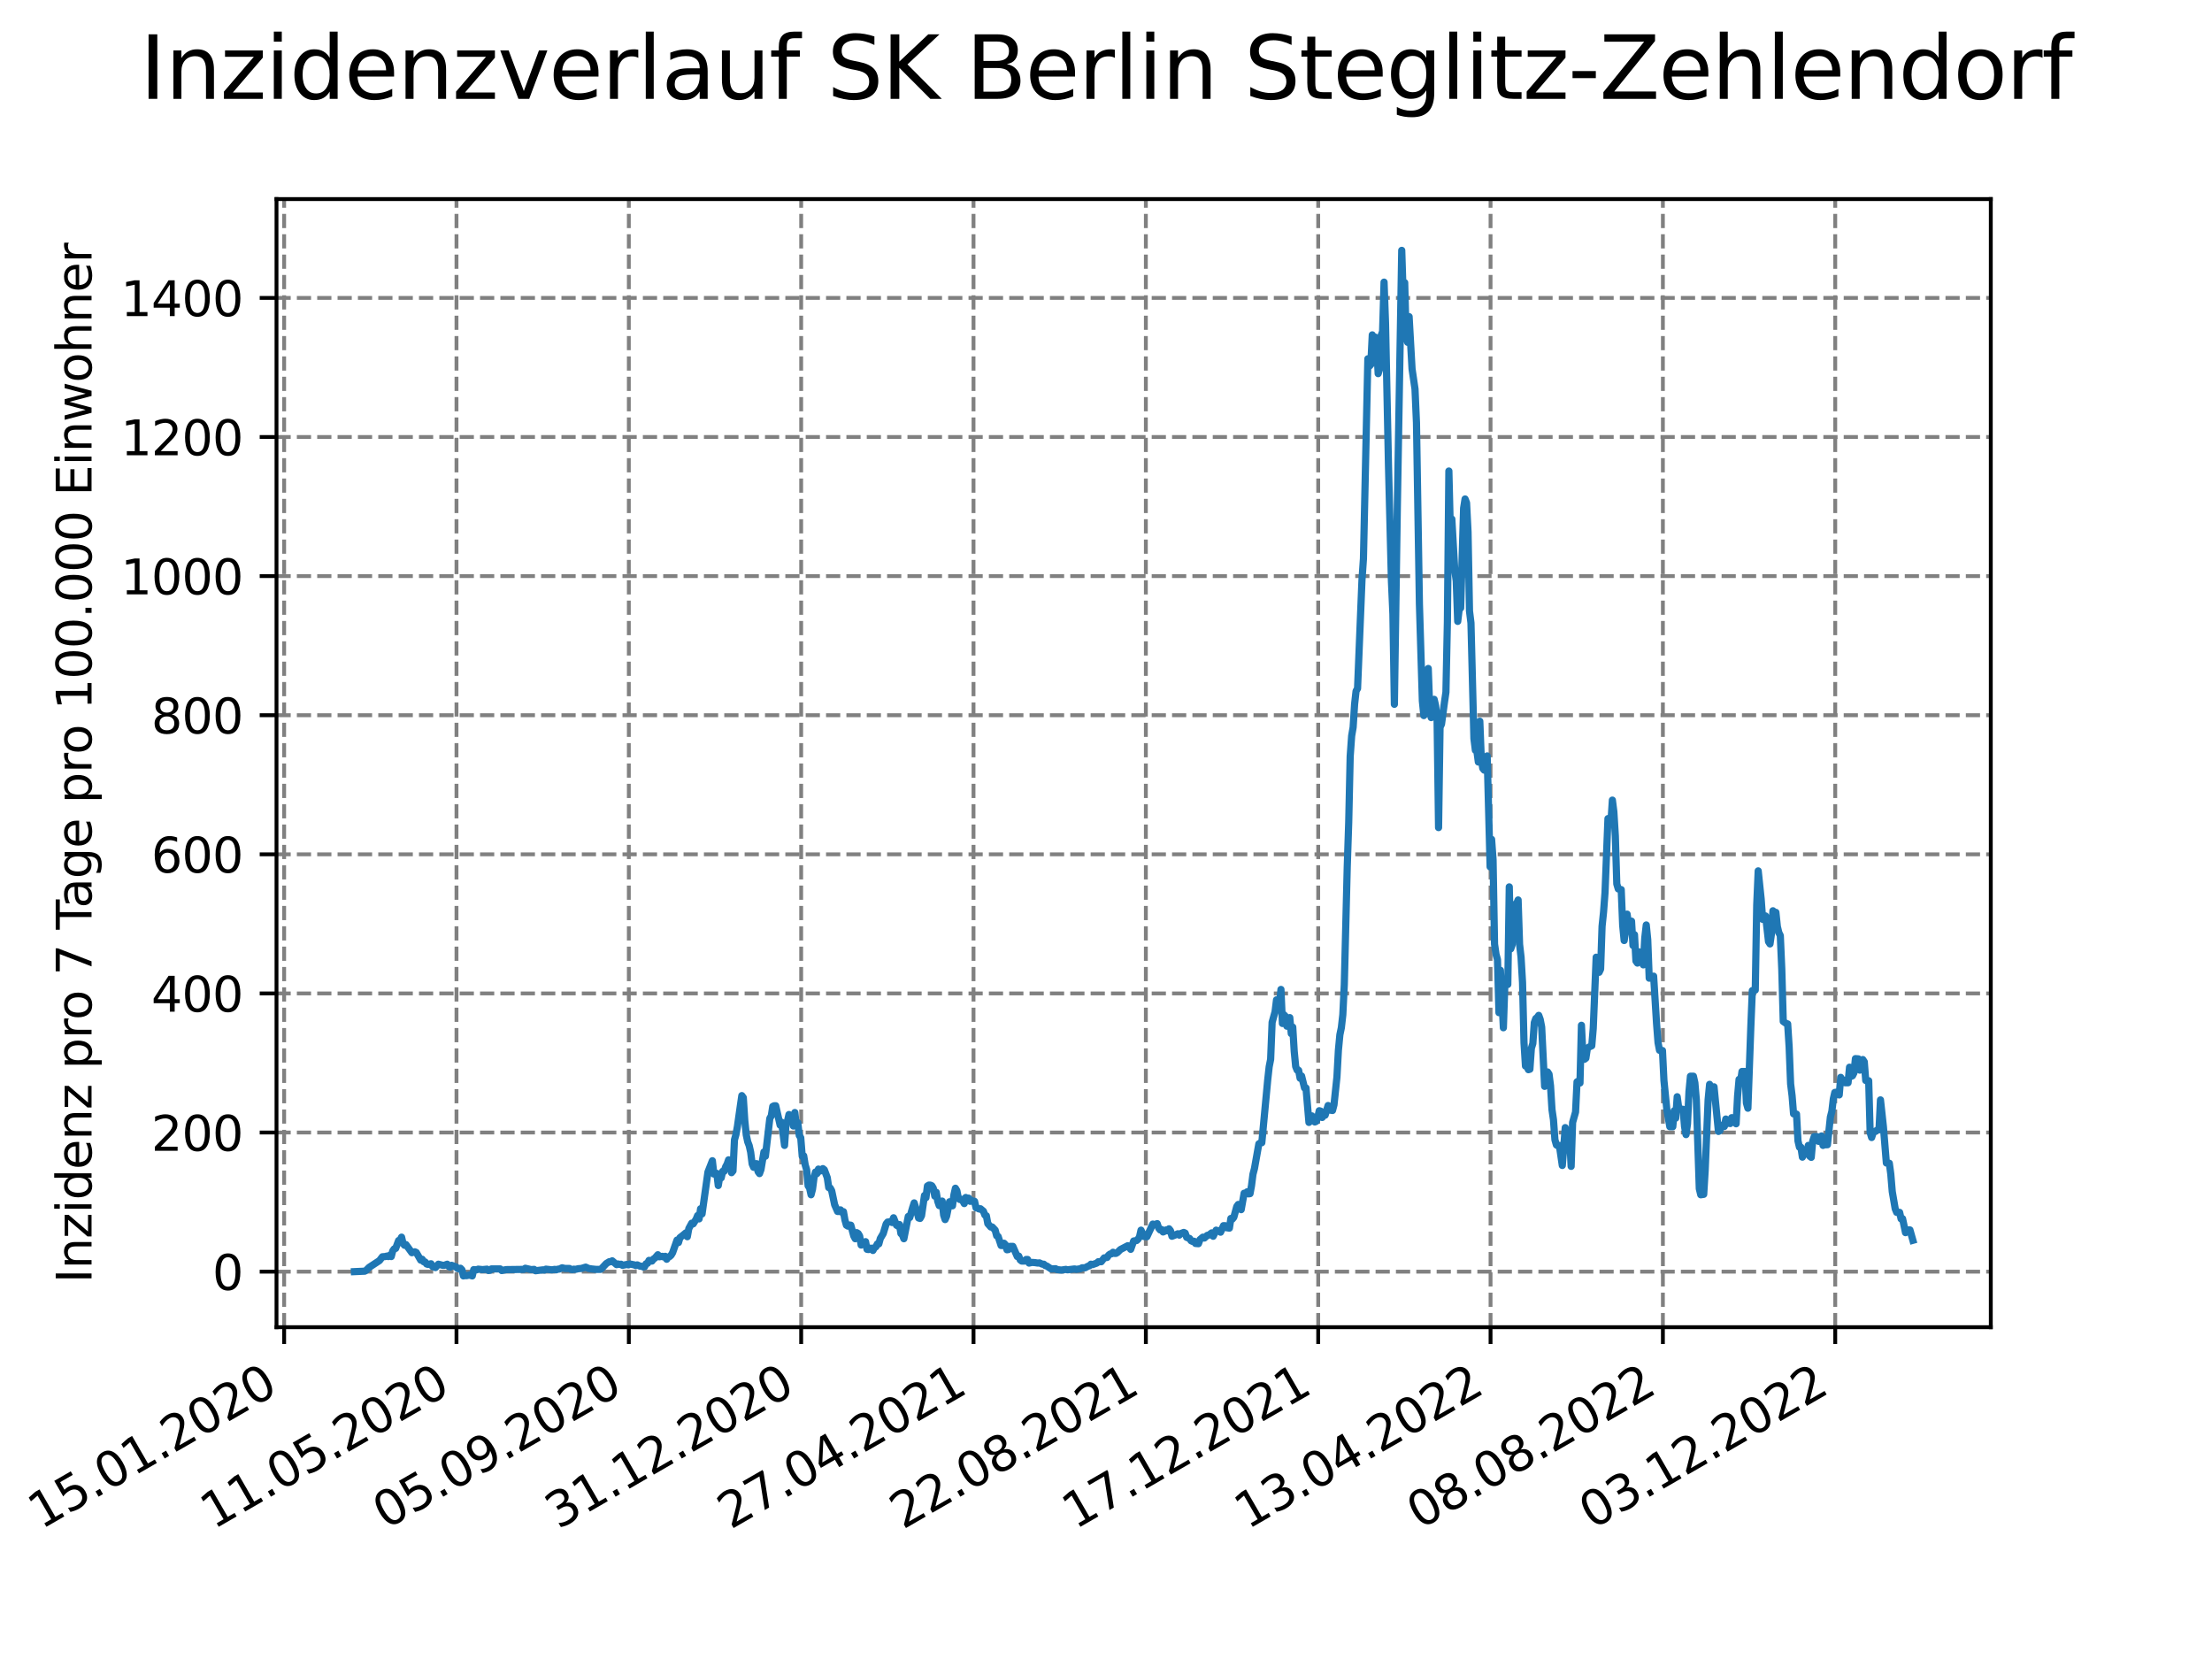 <?xml version="1.0" encoding="utf-8" standalone="no"?>
<!DOCTYPE svg PUBLIC "-//W3C//DTD SVG 1.1//EN"
  "http://www.w3.org/Graphics/SVG/1.1/DTD/svg11.dtd">
<svg xmlns:xlink="http://www.w3.org/1999/xlink" width="460.8pt" height="345.6pt" viewBox="0 0 460.8 345.6" xmlns="http://www.w3.org/2000/svg" version="1.1">
 <defs>
  <style type="text/css">*{stroke-linejoin: round; stroke-linecap: butt}</style>
 </defs>
 <g id="figure_1">
  <g id="patch_1">
   <path d="M 0 345.6 
L 460.8 345.6 
L 460.8 0 
L 0 0 
z
" style="fill: #ffffff"/>
  </g>
  <g id="axes_1">
   <g id="patch_2">
    <path d="M 57.6 276.48 
L 414.72 276.48 
L 414.72 41.472 
L 57.6 41.472 
z
" style="fill: #ffffff"/>
   </g>
   <g id="matplotlib.axis_1">
    <g id="xtick_1">
     <g id="line2d_1">
      <path d="M 59.193 276.48 
L 59.193 41.472 
" clip-path="url(#p2e89388c07)" style="fill: none; stroke-dasharray: 2.96,1.28; stroke-dashoffset: 0; stroke: #808080; stroke-width: 0.8"/>
     </g>
     <g id="line2d_2">
      <defs>
       <path id="mf2debef9f9" d="M 0 0 
L 0 3.5 
" style="stroke: #000000; stroke-width: 0.8"/>
      </defs>
      <g>
       <use xlink:href="#mf2debef9f9" x="59.193" y="276.48" style="stroke: #000000; stroke-width: 0.8"/>
      </g>
     </g>
     <g id="text_1">
      <!-- 15.01.2020 -->
      <g transform="translate(8.568 318.689) rotate(-30) scale(0.1 -0.1)">
       <defs>
        <path id="DejaVuSans-31" d="M 794 531 
L 1825 531 
L 1825 4091 
L 703 3866 
L 703 4441 
L 1819 4666 
L 2450 4666 
L 2450 531 
L 3481 531 
L 3481 0 
L 794 0 
L 794 531 
z
" transform="scale(0.016)"/>
        <path id="DejaVuSans-35" d="M 691 4666 
L 3169 4666 
L 3169 4134 
L 1269 4134 
L 1269 2991 
Q 1406 3038 1543 3061 
Q 1681 3084 1819 3084 
Q 2600 3084 3056 2656 
Q 3513 2228 3513 1497 
Q 3513 744 3044 326 
Q 2575 -91 1722 -91 
Q 1428 -91 1123 -41 
Q 819 9 494 109 
L 494 744 
Q 775 591 1075 516 
Q 1375 441 1709 441 
Q 2250 441 2565 725 
Q 2881 1009 2881 1497 
Q 2881 1984 2565 2268 
Q 2250 2553 1709 2553 
Q 1456 2553 1204 2497 
Q 953 2441 691 2322 
L 691 4666 
z
" transform="scale(0.016)"/>
        <path id="DejaVuSans-2e" d="M 684 794 
L 1344 794 
L 1344 0 
L 684 0 
L 684 794 
z
" transform="scale(0.016)"/>
        <path id="DejaVuSans-30" d="M 2034 4250 
Q 1547 4250 1301 3770 
Q 1056 3291 1056 2328 
Q 1056 1369 1301 889 
Q 1547 409 2034 409 
Q 2525 409 2770 889 
Q 3016 1369 3016 2328 
Q 3016 3291 2770 3770 
Q 2525 4250 2034 4250 
z
M 2034 4750 
Q 2819 4750 3233 4129 
Q 3647 3509 3647 2328 
Q 3647 1150 3233 529 
Q 2819 -91 2034 -91 
Q 1250 -91 836 529 
Q 422 1150 422 2328 
Q 422 3509 836 4129 
Q 1250 4750 2034 4750 
z
" transform="scale(0.016)"/>
        <path id="DejaVuSans-32" d="M 1228 531 
L 3431 531 
L 3431 0 
L 469 0 
L 469 531 
Q 828 903 1448 1529 
Q 2069 2156 2228 2338 
Q 2531 2678 2651 2914 
Q 2772 3150 2772 3378 
Q 2772 3750 2511 3984 
Q 2250 4219 1831 4219 
Q 1534 4219 1204 4116 
Q 875 4013 500 3803 
L 500 4441 
Q 881 4594 1212 4672 
Q 1544 4750 1819 4750 
Q 2544 4750 2975 4387 
Q 3406 4025 3406 3419 
Q 3406 3131 3298 2873 
Q 3191 2616 2906 2266 
Q 2828 2175 2409 1742 
Q 1991 1309 1228 531 
z
" transform="scale(0.016)"/>
       </defs>
       <use xlink:href="#DejaVuSans-31"/>
       <use xlink:href="#DejaVuSans-35" x="63.623"/>
       <use xlink:href="#DejaVuSans-2e" x="127.246"/>
       <use xlink:href="#DejaVuSans-30" x="159.033"/>
       <use xlink:href="#DejaVuSans-31" x="222.656"/>
       <use xlink:href="#DejaVuSans-2e" x="286.279"/>
       <use xlink:href="#DejaVuSans-32" x="318.066"/>
       <use xlink:href="#DejaVuSans-30" x="381.689"/>
       <use xlink:href="#DejaVuSans-32" x="445.312"/>
       <use xlink:href="#DejaVuSans-30" x="508.936"/>
      </g>
     </g>
    </g>
    <g id="xtick_2">
     <g id="line2d_3">
      <path d="M 95.095 276.48 
L 95.095 41.472 
" clip-path="url(#p2e89388c07)" style="fill: none; stroke-dasharray: 2.96,1.28; stroke-dashoffset: 0; stroke: #808080; stroke-width: 0.8"/>
     </g>
     <g id="line2d_4">
      <g>
       <use xlink:href="#mf2debef9f9" x="95.095" y="276.48" style="stroke: #000000; stroke-width: 0.8"/>
      </g>
     </g>
     <g id="text_2">
      <!-- 11.05.2020 -->
      <g transform="translate(44.47 318.689) rotate(-30) scale(0.1 -0.1)">
       <use xlink:href="#DejaVuSans-31"/>
       <use xlink:href="#DejaVuSans-31" x="63.623"/>
       <use xlink:href="#DejaVuSans-2e" x="127.246"/>
       <use xlink:href="#DejaVuSans-30" x="159.033"/>
       <use xlink:href="#DejaVuSans-35" x="222.656"/>
       <use xlink:href="#DejaVuSans-2e" x="286.279"/>
       <use xlink:href="#DejaVuSans-32" x="318.066"/>
       <use xlink:href="#DejaVuSans-30" x="381.689"/>
       <use xlink:href="#DejaVuSans-32" x="445.312"/>
       <use xlink:href="#DejaVuSans-30" x="508.936"/>
      </g>
     </g>
    </g>
    <g id="xtick_3">
     <g id="line2d_5">
      <path d="M 130.998 276.48 
L 130.998 41.472 
" clip-path="url(#p2e89388c07)" style="fill: none; stroke-dasharray: 2.96,1.28; stroke-dashoffset: 0; stroke: #808080; stroke-width: 0.8"/>
     </g>
     <g id="line2d_6">
      <g>
       <use xlink:href="#mf2debef9f9" x="130.998" y="276.48" style="stroke: #000000; stroke-width: 0.8"/>
      </g>
     </g>
     <g id="text_3">
      <!-- 05.09.2020 -->
      <g transform="translate(80.372 318.689) rotate(-30) scale(0.1 -0.1)">
       <defs>
        <path id="DejaVuSans-39" d="M 703 97 
L 703 672 
Q 941 559 1184 500 
Q 1428 441 1663 441 
Q 2288 441 2617 861 
Q 2947 1281 2994 2138 
Q 2813 1869 2534 1725 
Q 2256 1581 1919 1581 
Q 1219 1581 811 2004 
Q 403 2428 403 3163 
Q 403 3881 828 4315 
Q 1253 4750 1959 4750 
Q 2769 4750 3195 4129 
Q 3622 3509 3622 2328 
Q 3622 1225 3098 567 
Q 2575 -91 1691 -91 
Q 1453 -91 1209 -44 
Q 966 3 703 97 
z
M 1959 2075 
Q 2384 2075 2632 2365 
Q 2881 2656 2881 3163 
Q 2881 3666 2632 3958 
Q 2384 4250 1959 4250 
Q 1534 4250 1286 3958 
Q 1038 3666 1038 3163 
Q 1038 2656 1286 2365 
Q 1534 2075 1959 2075 
z
" transform="scale(0.016)"/>
       </defs>
       <use xlink:href="#DejaVuSans-30"/>
       <use xlink:href="#DejaVuSans-35" x="63.623"/>
       <use xlink:href="#DejaVuSans-2e" x="127.246"/>
       <use xlink:href="#DejaVuSans-30" x="159.033"/>
       <use xlink:href="#DejaVuSans-39" x="222.656"/>
       <use xlink:href="#DejaVuSans-2e" x="286.279"/>
       <use xlink:href="#DejaVuSans-32" x="318.066"/>
       <use xlink:href="#DejaVuSans-30" x="381.689"/>
       <use xlink:href="#DejaVuSans-32" x="445.312"/>
       <use xlink:href="#DejaVuSans-30" x="508.936"/>
      </g>
     </g>
    </g>
    <g id="xtick_4">
     <g id="line2d_7">
      <path d="M 166.9 276.48 
L 166.9 41.472 
" clip-path="url(#p2e89388c07)" style="fill: none; stroke-dasharray: 2.96,1.28; stroke-dashoffset: 0; stroke: #808080; stroke-width: 0.8"/>
     </g>
     <g id="line2d_8">
      <g>
       <use xlink:href="#mf2debef9f9" x="166.9" y="276.48" style="stroke: #000000; stroke-width: 0.8"/>
      </g>
     </g>
     <g id="text_4">
      <!-- 31.12.2020 -->
      <g transform="translate(116.275 318.689) rotate(-30) scale(0.1 -0.1)">
       <defs>
        <path id="DejaVuSans-33" d="M 2597 2516 
Q 3050 2419 3304 2112 
Q 3559 1806 3559 1356 
Q 3559 666 3084 287 
Q 2609 -91 1734 -91 
Q 1441 -91 1130 -33 
Q 819 25 488 141 
L 488 750 
Q 750 597 1062 519 
Q 1375 441 1716 441 
Q 2309 441 2620 675 
Q 2931 909 2931 1356 
Q 2931 1769 2642 2001 
Q 2353 2234 1838 2234 
L 1294 2234 
L 1294 2753 
L 1863 2753 
Q 2328 2753 2575 2939 
Q 2822 3125 2822 3475 
Q 2822 3834 2567 4026 
Q 2313 4219 1838 4219 
Q 1578 4219 1281 4162 
Q 984 4106 628 3988 
L 628 4550 
Q 988 4650 1302 4700 
Q 1616 4750 1894 4750 
Q 2613 4750 3031 4423 
Q 3450 4097 3450 3541 
Q 3450 3153 3228 2886 
Q 3006 2619 2597 2516 
z
" transform="scale(0.016)"/>
       </defs>
       <use xlink:href="#DejaVuSans-33"/>
       <use xlink:href="#DejaVuSans-31" x="63.623"/>
       <use xlink:href="#DejaVuSans-2e" x="127.246"/>
       <use xlink:href="#DejaVuSans-31" x="159.033"/>
       <use xlink:href="#DejaVuSans-32" x="222.656"/>
       <use xlink:href="#DejaVuSans-2e" x="286.279"/>
       <use xlink:href="#DejaVuSans-32" x="318.066"/>
       <use xlink:href="#DejaVuSans-30" x="381.689"/>
       <use xlink:href="#DejaVuSans-32" x="445.312"/>
       <use xlink:href="#DejaVuSans-30" x="508.936"/>
      </g>
     </g>
    </g>
    <g id="xtick_5">
     <g id="line2d_9">
      <path d="M 202.802 276.48 
L 202.802 41.472 
" clip-path="url(#p2e89388c07)" style="fill: none; stroke-dasharray: 2.96,1.28; stroke-dashoffset: 0; stroke: #808080; stroke-width: 0.8"/>
     </g>
     <g id="line2d_10">
      <g>
       <use xlink:href="#mf2debef9f9" x="202.802" y="276.48" style="stroke: #000000; stroke-width: 0.8"/>
      </g>
     </g>
     <g id="text_5">
      <!-- 27.04.2021 -->
      <g transform="translate(152.177 318.689) rotate(-30) scale(0.1 -0.1)">
       <defs>
        <path id="DejaVuSans-37" d="M 525 4666 
L 3525 4666 
L 3525 4397 
L 1831 0 
L 1172 0 
L 2766 4134 
L 525 4134 
L 525 4666 
z
" transform="scale(0.016)"/>
        <path id="DejaVuSans-34" d="M 2419 4116 
L 825 1625 
L 2419 1625 
L 2419 4116 
z
M 2253 4666 
L 3047 4666 
L 3047 1625 
L 3713 1625 
L 3713 1100 
L 3047 1100 
L 3047 0 
L 2419 0 
L 2419 1100 
L 313 1100 
L 313 1709 
L 2253 4666 
z
" transform="scale(0.016)"/>
       </defs>
       <use xlink:href="#DejaVuSans-32"/>
       <use xlink:href="#DejaVuSans-37" x="63.623"/>
       <use xlink:href="#DejaVuSans-2e" x="127.246"/>
       <use xlink:href="#DejaVuSans-30" x="159.033"/>
       <use xlink:href="#DejaVuSans-34" x="222.656"/>
       <use xlink:href="#DejaVuSans-2e" x="286.279"/>
       <use xlink:href="#DejaVuSans-32" x="318.066"/>
       <use xlink:href="#DejaVuSans-30" x="381.689"/>
       <use xlink:href="#DejaVuSans-32" x="445.312"/>
       <use xlink:href="#DejaVuSans-31" x="508.936"/>
      </g>
     </g>
    </g>
    <g id="xtick_6">
     <g id="line2d_11">
      <path d="M 238.704 276.48 
L 238.704 41.472 
" clip-path="url(#p2e89388c07)" style="fill: none; stroke-dasharray: 2.96,1.28; stroke-dashoffset: 0; stroke: #808080; stroke-width: 0.8"/>
     </g>
     <g id="line2d_12">
      <g>
       <use xlink:href="#mf2debef9f9" x="238.704" y="276.48" style="stroke: #000000; stroke-width: 0.8"/>
      </g>
     </g>
     <g id="text_6">
      <!-- 22.08.2021 -->
      <g transform="translate(188.079 318.689) rotate(-30) scale(0.1 -0.1)">
       <defs>
        <path id="DejaVuSans-38" d="M 2034 2216 
Q 1584 2216 1326 1975 
Q 1069 1734 1069 1313 
Q 1069 891 1326 650 
Q 1584 409 2034 409 
Q 2484 409 2743 651 
Q 3003 894 3003 1313 
Q 3003 1734 2745 1975 
Q 2488 2216 2034 2216 
z
M 1403 2484 
Q 997 2584 770 2862 
Q 544 3141 544 3541 
Q 544 4100 942 4425 
Q 1341 4750 2034 4750 
Q 2731 4750 3128 4425 
Q 3525 4100 3525 3541 
Q 3525 3141 3298 2862 
Q 3072 2584 2669 2484 
Q 3125 2378 3379 2068 
Q 3634 1759 3634 1313 
Q 3634 634 3220 271 
Q 2806 -91 2034 -91 
Q 1263 -91 848 271 
Q 434 634 434 1313 
Q 434 1759 690 2068 
Q 947 2378 1403 2484 
z
M 1172 3481 
Q 1172 3119 1398 2916 
Q 1625 2713 2034 2713 
Q 2441 2713 2670 2916 
Q 2900 3119 2900 3481 
Q 2900 3844 2670 4047 
Q 2441 4250 2034 4250 
Q 1625 4250 1398 4047 
Q 1172 3844 1172 3481 
z
" transform="scale(0.016)"/>
       </defs>
       <use xlink:href="#DejaVuSans-32"/>
       <use xlink:href="#DejaVuSans-32" x="63.623"/>
       <use xlink:href="#DejaVuSans-2e" x="127.246"/>
       <use xlink:href="#DejaVuSans-30" x="159.033"/>
       <use xlink:href="#DejaVuSans-38" x="222.656"/>
       <use xlink:href="#DejaVuSans-2e" x="286.279"/>
       <use xlink:href="#DejaVuSans-32" x="318.066"/>
       <use xlink:href="#DejaVuSans-30" x="381.689"/>
       <use xlink:href="#DejaVuSans-32" x="445.312"/>
       <use xlink:href="#DejaVuSans-31" x="508.936"/>
      </g>
     </g>
    </g>
    <g id="xtick_7">
     <g id="line2d_13">
      <path d="M 274.607 276.48 
L 274.607 41.472 
" clip-path="url(#p2e89388c07)" style="fill: none; stroke-dasharray: 2.96,1.28; stroke-dashoffset: 0; stroke: #808080; stroke-width: 0.8"/>
     </g>
     <g id="line2d_14">
      <g>
       <use xlink:href="#mf2debef9f9" x="274.607" y="276.48" style="stroke: #000000; stroke-width: 0.8"/>
      </g>
     </g>
     <g id="text_7">
      <!-- 17.12.2021 -->
      <g transform="translate(223.981 318.689) rotate(-30) scale(0.1 -0.1)">
       <use xlink:href="#DejaVuSans-31"/>
       <use xlink:href="#DejaVuSans-37" x="63.623"/>
       <use xlink:href="#DejaVuSans-2e" x="127.246"/>
       <use xlink:href="#DejaVuSans-31" x="159.033"/>
       <use xlink:href="#DejaVuSans-32" x="222.656"/>
       <use xlink:href="#DejaVuSans-2e" x="286.279"/>
       <use xlink:href="#DejaVuSans-32" x="318.066"/>
       <use xlink:href="#DejaVuSans-30" x="381.689"/>
       <use xlink:href="#DejaVuSans-32" x="445.312"/>
       <use xlink:href="#DejaVuSans-31" x="508.936"/>
      </g>
     </g>
    </g>
    <g id="xtick_8">
     <g id="line2d_15">
      <path d="M 310.509 276.48 
L 310.509 41.472 
" clip-path="url(#p2e89388c07)" style="fill: none; stroke-dasharray: 2.96,1.28; stroke-dashoffset: 0; stroke: #808080; stroke-width: 0.8"/>
     </g>
     <g id="line2d_16">
      <g>
       <use xlink:href="#mf2debef9f9" x="310.509" y="276.48" style="stroke: #000000; stroke-width: 0.8"/>
      </g>
     </g>
     <g id="text_8">
      <!-- 13.04.2022 -->
      <g transform="translate(259.884 318.689) rotate(-30) scale(0.1 -0.1)">
       <use xlink:href="#DejaVuSans-31"/>
       <use xlink:href="#DejaVuSans-33" x="63.623"/>
       <use xlink:href="#DejaVuSans-2e" x="127.246"/>
       <use xlink:href="#DejaVuSans-30" x="159.033"/>
       <use xlink:href="#DejaVuSans-34" x="222.656"/>
       <use xlink:href="#DejaVuSans-2e" x="286.279"/>
       <use xlink:href="#DejaVuSans-32" x="318.066"/>
       <use xlink:href="#DejaVuSans-30" x="381.689"/>
       <use xlink:href="#DejaVuSans-32" x="445.312"/>
       <use xlink:href="#DejaVuSans-32" x="508.936"/>
      </g>
     </g>
    </g>
    <g id="xtick_9">
     <g id="line2d_17">
      <path d="M 346.411 276.48 
L 346.411 41.472 
" clip-path="url(#p2e89388c07)" style="fill: none; stroke-dasharray: 2.96,1.28; stroke-dashoffset: 0; stroke: #808080; stroke-width: 0.8"/>
     </g>
     <g id="line2d_18">
      <g>
       <use xlink:href="#mf2debef9f9" x="346.411" y="276.48" style="stroke: #000000; stroke-width: 0.8"/>
      </g>
     </g>
     <g id="text_9">
      <!-- 08.08.2022 -->
      <g transform="translate(295.786 318.689) rotate(-30) scale(0.1 -0.1)">
       <use xlink:href="#DejaVuSans-30"/>
       <use xlink:href="#DejaVuSans-38" x="63.623"/>
       <use xlink:href="#DejaVuSans-2e" x="127.246"/>
       <use xlink:href="#DejaVuSans-30" x="159.033"/>
       <use xlink:href="#DejaVuSans-38" x="222.656"/>
       <use xlink:href="#DejaVuSans-2e" x="286.279"/>
       <use xlink:href="#DejaVuSans-32" x="318.066"/>
       <use xlink:href="#DejaVuSans-30" x="381.689"/>
       <use xlink:href="#DejaVuSans-32" x="445.312"/>
       <use xlink:href="#DejaVuSans-32" x="508.936"/>
      </g>
     </g>
    </g>
    <g id="xtick_10">
     <g id="line2d_19">
      <path d="M 382.313 276.48 
L 382.313 41.472 
" clip-path="url(#p2e89388c07)" style="fill: none; stroke-dasharray: 2.96,1.28; stroke-dashoffset: 0; stroke: #808080; stroke-width: 0.8"/>
     </g>
     <g id="line2d_20">
      <g>
       <use xlink:href="#mf2debef9f9" x="382.313" y="276.48" style="stroke: #000000; stroke-width: 0.8"/>
      </g>
     </g>
     <g id="text_10">
      <!-- 03.12.2022 -->
      <g transform="translate(331.688 318.689) rotate(-30) scale(0.1 -0.1)">
       <use xlink:href="#DejaVuSans-30"/>
       <use xlink:href="#DejaVuSans-33" x="63.623"/>
       <use xlink:href="#DejaVuSans-2e" x="127.246"/>
       <use xlink:href="#DejaVuSans-31" x="159.033"/>
       <use xlink:href="#DejaVuSans-32" x="222.656"/>
       <use xlink:href="#DejaVuSans-2e" x="286.279"/>
       <use xlink:href="#DejaVuSans-32" x="318.066"/>
       <use xlink:href="#DejaVuSans-30" x="381.689"/>
       <use xlink:href="#DejaVuSans-32" x="445.312"/>
       <use xlink:href="#DejaVuSans-32" x="508.936"/>
      </g>
     </g>
    </g>
   </g>
   <g id="matplotlib.axis_2">
    <g id="ytick_1">
     <g id="line2d_21">
      <path d="M 57.6 264.906 
L 414.72 264.906 
" clip-path="url(#p2e89388c07)" style="fill: none; stroke-dasharray: 2.96,1.28; stroke-dashoffset: 0; stroke: #808080; stroke-width: 0.8"/>
     </g>
     <g id="line2d_22">
      <defs>
       <path id="m5830270c87" d="M 0 0 
L -3.5 0 
" style="stroke: #000000; stroke-width: 0.8"/>
      </defs>
      <g>
       <use xlink:href="#m5830270c87" x="57.6" y="264.906" style="stroke: #000000; stroke-width: 0.8"/>
      </g>
     </g>
     <g id="text_11">
      <!-- 0 -->
      <g transform="translate(44.237 268.705) scale(0.1 -0.1)">
       <use xlink:href="#DejaVuSans-30"/>
      </g>
     </g>
    </g>
    <g id="ytick_2">
     <g id="line2d_23">
      <path d="M 57.6 235.927 
L 414.72 235.927 
" clip-path="url(#p2e89388c07)" style="fill: none; stroke-dasharray: 2.96,1.28; stroke-dashoffset: 0; stroke: #808080; stroke-width: 0.8"/>
     </g>
     <g id="line2d_24">
      <g>
       <use xlink:href="#m5830270c87" x="57.6" y="235.927" style="stroke: #000000; stroke-width: 0.8"/>
      </g>
     </g>
     <g id="text_12">
      <!-- 200 -->
      <g transform="translate(31.512 239.726) scale(0.1 -0.1)">
       <use xlink:href="#DejaVuSans-32"/>
       <use xlink:href="#DejaVuSans-30" x="63.623"/>
       <use xlink:href="#DejaVuSans-30" x="127.246"/>
      </g>
     </g>
    </g>
    <g id="ytick_3">
     <g id="line2d_25">
      <path d="M 57.6 206.948 
L 414.72 206.948 
" clip-path="url(#p2e89388c07)" style="fill: none; stroke-dasharray: 2.96,1.28; stroke-dashoffset: 0; stroke: #808080; stroke-width: 0.8"/>
     </g>
     <g id="line2d_26">
      <g>
       <use xlink:href="#m5830270c87" x="57.6" y="206.948" style="stroke: #000000; stroke-width: 0.8"/>
      </g>
     </g>
     <g id="text_13">
      <!-- 400 -->
      <g transform="translate(31.512 210.747) scale(0.1 -0.1)">
       <use xlink:href="#DejaVuSans-34"/>
       <use xlink:href="#DejaVuSans-30" x="63.623"/>
       <use xlink:href="#DejaVuSans-30" x="127.246"/>
      </g>
     </g>
    </g>
    <g id="ytick_4">
     <g id="line2d_27">
      <path d="M 57.6 177.97 
L 414.72 177.97 
" clip-path="url(#p2e89388c07)" style="fill: none; stroke-dasharray: 2.96,1.28; stroke-dashoffset: 0; stroke: #808080; stroke-width: 0.8"/>
     </g>
     <g id="line2d_28">
      <g>
       <use xlink:href="#m5830270c87" x="57.6" y="177.97" style="stroke: #000000; stroke-width: 0.8"/>
      </g>
     </g>
     <g id="text_14">
      <!-- 600 -->
      <g transform="translate(31.512 181.769) scale(0.1 -0.1)">
       <defs>
        <path id="DejaVuSans-36" d="M 2113 2584 
Q 1688 2584 1439 2293 
Q 1191 2003 1191 1497 
Q 1191 994 1439 701 
Q 1688 409 2113 409 
Q 2538 409 2786 701 
Q 3034 994 3034 1497 
Q 3034 2003 2786 2293 
Q 2538 2584 2113 2584 
z
M 3366 4563 
L 3366 3988 
Q 3128 4100 2886 4159 
Q 2644 4219 2406 4219 
Q 1781 4219 1451 3797 
Q 1122 3375 1075 2522 
Q 1259 2794 1537 2939 
Q 1816 3084 2150 3084 
Q 2853 3084 3261 2657 
Q 3669 2231 3669 1497 
Q 3669 778 3244 343 
Q 2819 -91 2113 -91 
Q 1303 -91 875 529 
Q 447 1150 447 2328 
Q 447 3434 972 4092 
Q 1497 4750 2381 4750 
Q 2619 4750 2861 4703 
Q 3103 4656 3366 4563 
z
" transform="scale(0.016)"/>
       </defs>
       <use xlink:href="#DejaVuSans-36"/>
       <use xlink:href="#DejaVuSans-30" x="63.623"/>
       <use xlink:href="#DejaVuSans-30" x="127.246"/>
      </g>
     </g>
    </g>
    <g id="ytick_5">
     <g id="line2d_29">
      <path d="M 57.6 148.991 
L 414.72 148.991 
" clip-path="url(#p2e89388c07)" style="fill: none; stroke-dasharray: 2.96,1.28; stroke-dashoffset: 0; stroke: #808080; stroke-width: 0.8"/>
     </g>
     <g id="line2d_30">
      <g>
       <use xlink:href="#m5830270c87" x="57.6" y="148.991" style="stroke: #000000; stroke-width: 0.8"/>
      </g>
     </g>
     <g id="text_15">
      <!-- 800 -->
      <g transform="translate(31.512 152.79) scale(0.1 -0.1)">
       <use xlink:href="#DejaVuSans-38"/>
       <use xlink:href="#DejaVuSans-30" x="63.623"/>
       <use xlink:href="#DejaVuSans-30" x="127.246"/>
      </g>
     </g>
    </g>
    <g id="ytick_6">
     <g id="line2d_31">
      <path d="M 57.6 120.012 
L 414.72 120.012 
" clip-path="url(#p2e89388c07)" style="fill: none; stroke-dasharray: 2.96,1.28; stroke-dashoffset: 0; stroke: #808080; stroke-width: 0.8"/>
     </g>
     <g id="line2d_32">
      <g>
       <use xlink:href="#m5830270c87" x="57.6" y="120.012" style="stroke: #000000; stroke-width: 0.8"/>
      </g>
     </g>
     <g id="text_16">
      <!-- 1000 -->
      <g transform="translate(25.15 123.811) scale(0.1 -0.1)">
       <use xlink:href="#DejaVuSans-31"/>
       <use xlink:href="#DejaVuSans-30" x="63.623"/>
       <use xlink:href="#DejaVuSans-30" x="127.246"/>
       <use xlink:href="#DejaVuSans-30" x="190.869"/>
      </g>
     </g>
    </g>
    <g id="ytick_7">
     <g id="line2d_33">
      <path d="M 57.6 91.033 
L 414.72 91.033 
" clip-path="url(#p2e89388c07)" style="fill: none; stroke-dasharray: 2.96,1.28; stroke-dashoffset: 0; stroke: #808080; stroke-width: 0.8"/>
     </g>
     <g id="line2d_34">
      <g>
       <use xlink:href="#m5830270c87" x="57.6" y="91.033" style="stroke: #000000; stroke-width: 0.8"/>
      </g>
     </g>
     <g id="text_17">
      <!-- 1200 -->
      <g transform="translate(25.15 94.833) scale(0.1 -0.1)">
       <use xlink:href="#DejaVuSans-31"/>
       <use xlink:href="#DejaVuSans-32" x="63.623"/>
       <use xlink:href="#DejaVuSans-30" x="127.246"/>
       <use xlink:href="#DejaVuSans-30" x="190.869"/>
      </g>
     </g>
    </g>
    <g id="ytick_8">
     <g id="line2d_35">
      <path d="M 57.6 62.055 
L 414.72 62.055 
" clip-path="url(#p2e89388c07)" style="fill: none; stroke-dasharray: 2.96,1.28; stroke-dashoffset: 0; stroke: #808080; stroke-width: 0.8"/>
     </g>
     <g id="line2d_36">
      <g>
       <use xlink:href="#m5830270c87" x="57.6" y="62.055" style="stroke: #000000; stroke-width: 0.8"/>
      </g>
     </g>
     <g id="text_18">
      <!-- 1400 -->
      <g transform="translate(25.15 65.854) scale(0.1 -0.1)">
       <use xlink:href="#DejaVuSans-31"/>
       <use xlink:href="#DejaVuSans-34" x="63.623"/>
       <use xlink:href="#DejaVuSans-30" x="127.246"/>
       <use xlink:href="#DejaVuSans-30" x="190.869"/>
      </g>
     </g>
    </g>
    <g id="text_19">
     <!-- Inzidenz pro 7 Tage pro 100.000 Einwohner -->
     <g transform="translate(19.07 267.301) rotate(-90) scale(0.1 -0.1)">
      <defs>
       <path id="DejaVuSans-49" d="M 628 4666 
L 1259 4666 
L 1259 0 
L 628 0 
L 628 4666 
z
" transform="scale(0.016)"/>
       <path id="DejaVuSans-6e" d="M 3513 2113 
L 3513 0 
L 2938 0 
L 2938 2094 
Q 2938 2591 2744 2837 
Q 2550 3084 2163 3084 
Q 1697 3084 1428 2787 
Q 1159 2491 1159 1978 
L 1159 0 
L 581 0 
L 581 3500 
L 1159 3500 
L 1159 2956 
Q 1366 3272 1645 3428 
Q 1925 3584 2291 3584 
Q 2894 3584 3203 3211 
Q 3513 2838 3513 2113 
z
" transform="scale(0.016)"/>
       <path id="DejaVuSans-7a" d="M 353 3500 
L 3084 3500 
L 3084 2975 
L 922 459 
L 3084 459 
L 3084 0 
L 275 0 
L 275 525 
L 2438 3041 
L 353 3041 
L 353 3500 
z
" transform="scale(0.016)"/>
       <path id="DejaVuSans-69" d="M 603 3500 
L 1178 3500 
L 1178 0 
L 603 0 
L 603 3500 
z
M 603 4863 
L 1178 4863 
L 1178 4134 
L 603 4134 
L 603 4863 
z
" transform="scale(0.016)"/>
       <path id="DejaVuSans-64" d="M 2906 2969 
L 2906 4863 
L 3481 4863 
L 3481 0 
L 2906 0 
L 2906 525 
Q 2725 213 2448 61 
Q 2172 -91 1784 -91 
Q 1150 -91 751 415 
Q 353 922 353 1747 
Q 353 2572 751 3078 
Q 1150 3584 1784 3584 
Q 2172 3584 2448 3432 
Q 2725 3281 2906 2969 
z
M 947 1747 
Q 947 1113 1208 752 
Q 1469 391 1925 391 
Q 2381 391 2643 752 
Q 2906 1113 2906 1747 
Q 2906 2381 2643 2742 
Q 2381 3103 1925 3103 
Q 1469 3103 1208 2742 
Q 947 2381 947 1747 
z
" transform="scale(0.016)"/>
       <path id="DejaVuSans-65" d="M 3597 1894 
L 3597 1613 
L 953 1613 
Q 991 1019 1311 708 
Q 1631 397 2203 397 
Q 2534 397 2845 478 
Q 3156 559 3463 722 
L 3463 178 
Q 3153 47 2828 -22 
Q 2503 -91 2169 -91 
Q 1331 -91 842 396 
Q 353 884 353 1716 
Q 353 2575 817 3079 
Q 1281 3584 2069 3584 
Q 2775 3584 3186 3129 
Q 3597 2675 3597 1894 
z
M 3022 2063 
Q 3016 2534 2758 2815 
Q 2500 3097 2075 3097 
Q 1594 3097 1305 2825 
Q 1016 2553 972 2059 
L 3022 2063 
z
" transform="scale(0.016)"/>
       <path id="DejaVuSans-20" transform="scale(0.016)"/>
       <path id="DejaVuSans-70" d="M 1159 525 
L 1159 -1331 
L 581 -1331 
L 581 3500 
L 1159 3500 
L 1159 2969 
Q 1341 3281 1617 3432 
Q 1894 3584 2278 3584 
Q 2916 3584 3314 3078 
Q 3713 2572 3713 1747 
Q 3713 922 3314 415 
Q 2916 -91 2278 -91 
Q 1894 -91 1617 61 
Q 1341 213 1159 525 
z
M 3116 1747 
Q 3116 2381 2855 2742 
Q 2594 3103 2138 3103 
Q 1681 3103 1420 2742 
Q 1159 2381 1159 1747 
Q 1159 1113 1420 752 
Q 1681 391 2138 391 
Q 2594 391 2855 752 
Q 3116 1113 3116 1747 
z
" transform="scale(0.016)"/>
       <path id="DejaVuSans-72" d="M 2631 2963 
Q 2534 3019 2420 3045 
Q 2306 3072 2169 3072 
Q 1681 3072 1420 2755 
Q 1159 2438 1159 1844 
L 1159 0 
L 581 0 
L 581 3500 
L 1159 3500 
L 1159 2956 
Q 1341 3275 1631 3429 
Q 1922 3584 2338 3584 
Q 2397 3584 2469 3576 
Q 2541 3569 2628 3553 
L 2631 2963 
z
" transform="scale(0.016)"/>
       <path id="DejaVuSans-6f" d="M 1959 3097 
Q 1497 3097 1228 2736 
Q 959 2375 959 1747 
Q 959 1119 1226 758 
Q 1494 397 1959 397 
Q 2419 397 2687 759 
Q 2956 1122 2956 1747 
Q 2956 2369 2687 2733 
Q 2419 3097 1959 3097 
z
M 1959 3584 
Q 2709 3584 3137 3096 
Q 3566 2609 3566 1747 
Q 3566 888 3137 398 
Q 2709 -91 1959 -91 
Q 1206 -91 779 398 
Q 353 888 353 1747 
Q 353 2609 779 3096 
Q 1206 3584 1959 3584 
z
" transform="scale(0.016)"/>
       <path id="DejaVuSans-54" d="M -19 4666 
L 3928 4666 
L 3928 4134 
L 2272 4134 
L 2272 0 
L 1638 0 
L 1638 4134 
L -19 4134 
L -19 4666 
z
" transform="scale(0.016)"/>
       <path id="DejaVuSans-61" d="M 2194 1759 
Q 1497 1759 1228 1600 
Q 959 1441 959 1056 
Q 959 750 1161 570 
Q 1363 391 1709 391 
Q 2188 391 2477 730 
Q 2766 1069 2766 1631 
L 2766 1759 
L 2194 1759 
z
M 3341 1997 
L 3341 0 
L 2766 0 
L 2766 531 
Q 2569 213 2275 61 
Q 1981 -91 1556 -91 
Q 1019 -91 701 211 
Q 384 513 384 1019 
Q 384 1609 779 1909 
Q 1175 2209 1959 2209 
L 2766 2209 
L 2766 2266 
Q 2766 2663 2505 2880 
Q 2244 3097 1772 3097 
Q 1472 3097 1187 3025 
Q 903 2953 641 2809 
L 641 3341 
Q 956 3463 1253 3523 
Q 1550 3584 1831 3584 
Q 2591 3584 2966 3190 
Q 3341 2797 3341 1997 
z
" transform="scale(0.016)"/>
       <path id="DejaVuSans-67" d="M 2906 1791 
Q 2906 2416 2648 2759 
Q 2391 3103 1925 3103 
Q 1463 3103 1205 2759 
Q 947 2416 947 1791 
Q 947 1169 1205 825 
Q 1463 481 1925 481 
Q 2391 481 2648 825 
Q 2906 1169 2906 1791 
z
M 3481 434 
Q 3481 -459 3084 -895 
Q 2688 -1331 1869 -1331 
Q 1566 -1331 1297 -1286 
Q 1028 -1241 775 -1147 
L 775 -588 
Q 1028 -725 1275 -790 
Q 1522 -856 1778 -856 
Q 2344 -856 2625 -561 
Q 2906 -266 2906 331 
L 2906 616 
Q 2728 306 2450 153 
Q 2172 0 1784 0 
Q 1141 0 747 490 
Q 353 981 353 1791 
Q 353 2603 747 3093 
Q 1141 3584 1784 3584 
Q 2172 3584 2450 3431 
Q 2728 3278 2906 2969 
L 2906 3500 
L 3481 3500 
L 3481 434 
z
" transform="scale(0.016)"/>
       <path id="DejaVuSans-45" d="M 628 4666 
L 3578 4666 
L 3578 4134 
L 1259 4134 
L 1259 2753 
L 3481 2753 
L 3481 2222 
L 1259 2222 
L 1259 531 
L 3634 531 
L 3634 0 
L 628 0 
L 628 4666 
z
" transform="scale(0.016)"/>
       <path id="DejaVuSans-77" d="M 269 3500 
L 844 3500 
L 1563 769 
L 2278 3500 
L 2956 3500 
L 3675 769 
L 4391 3500 
L 4966 3500 
L 4050 0 
L 3372 0 
L 2619 2869 
L 1863 0 
L 1184 0 
L 269 3500 
z
" transform="scale(0.016)"/>
       <path id="DejaVuSans-68" d="M 3513 2113 
L 3513 0 
L 2938 0 
L 2938 2094 
Q 2938 2591 2744 2837 
Q 2550 3084 2163 3084 
Q 1697 3084 1428 2787 
Q 1159 2491 1159 1978 
L 1159 0 
L 581 0 
L 581 4863 
L 1159 4863 
L 1159 2956 
Q 1366 3272 1645 3428 
Q 1925 3584 2291 3584 
Q 2894 3584 3203 3211 
Q 3513 2838 3513 2113 
z
" transform="scale(0.016)"/>
      </defs>
      <use xlink:href="#DejaVuSans-49"/>
      <use xlink:href="#DejaVuSans-6e" x="29.492"/>
      <use xlink:href="#DejaVuSans-7a" x="92.871"/>
      <use xlink:href="#DejaVuSans-69" x="145.361"/>
      <use xlink:href="#DejaVuSans-64" x="173.145"/>
      <use xlink:href="#DejaVuSans-65" x="236.621"/>
      <use xlink:href="#DejaVuSans-6e" x="298.145"/>
      <use xlink:href="#DejaVuSans-7a" x="361.523"/>
      <use xlink:href="#DejaVuSans-20" x="414.014"/>
      <use xlink:href="#DejaVuSans-70" x="445.801"/>
      <use xlink:href="#DejaVuSans-72" x="509.277"/>
      <use xlink:href="#DejaVuSans-6f" x="548.141"/>
      <use xlink:href="#DejaVuSans-20" x="609.322"/>
      <use xlink:href="#DejaVuSans-37" x="641.109"/>
      <use xlink:href="#DejaVuSans-20" x="704.732"/>
      <use xlink:href="#DejaVuSans-54" x="736.52"/>
      <use xlink:href="#DejaVuSans-61" x="781.104"/>
      <use xlink:href="#DejaVuSans-67" x="842.383"/>
      <use xlink:href="#DejaVuSans-65" x="905.859"/>
      <use xlink:href="#DejaVuSans-20" x="967.383"/>
      <use xlink:href="#DejaVuSans-70" x="999.17"/>
      <use xlink:href="#DejaVuSans-72" x="1062.646"/>
      <use xlink:href="#DejaVuSans-6f" x="1101.51"/>
      <use xlink:href="#DejaVuSans-20" x="1162.691"/>
      <use xlink:href="#DejaVuSans-31" x="1194.479"/>
      <use xlink:href="#DejaVuSans-30" x="1258.102"/>
      <use xlink:href="#DejaVuSans-30" x="1321.725"/>
      <use xlink:href="#DejaVuSans-2e" x="1385.348"/>
      <use xlink:href="#DejaVuSans-30" x="1417.135"/>
      <use xlink:href="#DejaVuSans-30" x="1480.758"/>
      <use xlink:href="#DejaVuSans-30" x="1544.381"/>
      <use xlink:href="#DejaVuSans-20" x="1608.004"/>
      <use xlink:href="#DejaVuSans-45" x="1639.791"/>
      <use xlink:href="#DejaVuSans-69" x="1702.975"/>
      <use xlink:href="#DejaVuSans-6e" x="1730.758"/>
      <use xlink:href="#DejaVuSans-77" x="1794.137"/>
      <use xlink:href="#DejaVuSans-6f" x="1875.924"/>
      <use xlink:href="#DejaVuSans-68" x="1937.105"/>
      <use xlink:href="#DejaVuSans-6e" x="2000.484"/>
      <use xlink:href="#DejaVuSans-65" x="2063.863"/>
      <use xlink:href="#DejaVuSans-72" x="2125.387"/>
     </g>
    </g>
   </g>
   <g id="line2d_37">
    <path d="M 73.833 264.906 
L 75.981 264.812 
L 76.288 264.624 
L 76.901 264.014 
L 79.049 262.605 
L 79.663 261.807 
L 80.277 261.76 
L 80.584 261.666 
L 80.89 261.76 
L 81.197 261.478 
L 81.504 261.76 
L 81.811 260.586 
L 82.118 260.163 
L 82.425 260.069 
L 83.038 258.426 
L 83.345 258.332 
L 83.652 257.722 
L 83.959 259.036 
L 84.266 259.412 
L 84.573 259.271 
L 85.186 260.116 
L 85.8 260.961 
L 86.414 260.774 
L 86.721 260.915 
L 87.641 262.511 
L 87.948 262.323 
L 88.255 262.84 
L 88.562 262.887 
L 88.869 263.309 
L 89.176 263.403 
L 89.789 263.262 
L 90.096 263.826 
L 90.71 264.06 
L 91.324 263.356 
L 92.244 263.591 
L 92.551 263.591 
L 93.165 263.356 
L 93.472 263.826 
L 93.778 263.967 
L 94.085 263.591 
L 95.006 263.92 
L 95.313 264.248 
L 95.62 264.342 
L 95.926 264.201 
L 96.233 264.53 
L 96.54 265.798 
L 96.847 265.704 
L 97.154 265.751 
L 97.768 265.61 
L 98.381 265.798 
L 98.688 264.483 
L 99.302 264.53 
L 99.609 264.389 
L 100.529 264.483 
L 101.45 264.389 
L 101.757 264.671 
L 102.064 264.624 
L 102.37 264.342 
L 104.212 264.342 
L 104.518 264.671 
L 105.439 264.483 
L 109.121 264.436 
L 109.428 264.201 
L 110.656 264.483 
L 111.269 264.436 
L 111.576 264.718 
L 113.11 264.53 
L 113.417 264.577 
L 113.724 264.389 
L 114.952 264.53 
L 115.565 264.436 
L 115.872 264.53 
L 116.179 264.389 
L 116.486 264.389 
L 117.1 264.107 
L 117.713 264.248 
L 118.327 264.248 
L 118.634 264.248 
L 118.941 264.436 
L 119.248 264.483 
L 119.554 264.389 
L 119.861 264.436 
L 120.475 264.295 
L 121.089 264.248 
L 122.009 263.967 
L 122.623 264.248 
L 123.237 264.342 
L 124.157 264.436 
L 124.771 264.436 
L 125.078 264.436 
L 125.385 264.201 
L 126.305 263.215 
L 126.919 262.84 
L 127.226 262.84 
L 127.533 262.652 
L 128.453 263.45 
L 128.76 263.309 
L 129.067 263.403 
L 129.374 263.356 
L 129.681 263.591 
L 130.601 263.403 
L 130.908 263.497 
L 131.215 263.309 
L 132.136 263.497 
L 132.442 263.638 
L 132.749 263.497 
L 133.363 263.779 
L 133.67 263.779 
L 133.977 263.92 
L 134.284 263.873 
L 134.59 263.262 
L 134.897 263.168 
L 135.204 262.558 
L 135.511 262.699 
L 135.818 262.699 
L 136.125 262.276 
L 136.432 262.088 
L 137.045 261.384 
L 137.352 261.807 
L 137.966 261.713 
L 138.273 261.854 
L 138.58 261.713 
L 138.886 262.323 
L 139.193 261.854 
L 139.5 261.76 
L 139.807 261.478 
L 140.114 260.961 
L 141.034 258.332 
L 141.341 258.849 
L 141.648 257.816 
L 142.262 257.346 
L 142.876 256.829 
L 143.182 257.628 
L 143.489 255.937 
L 144.103 254.81 
L 144.41 254.951 
L 145.024 253.965 
L 145.33 253.214 
L 145.637 253.918 
L 145.944 251.805 
L 146.251 252.885 
L 147.478 244.152 
L 148.399 241.804 
L 148.706 244.574 
L 149.013 244.574 
L 149.32 244.433 
L 149.626 246.969 
L 149.933 245.185 
L 150.24 245.373 
L 150.547 244.011 
L 150.854 244.011 
L 151.161 243.072 
L 151.468 242.508 
L 151.774 241.616 
L 152.081 242.274 
L 152.388 244.293 
L 152.695 243.917 
L 153.002 237.437 
L 153.309 236.357 
L 153.616 234.667 
L 154.229 230.347 
L 154.536 228.234 
L 154.843 228.657 
L 155.15 233.399 
L 155.457 236.404 
L 155.764 237.86 
L 156.07 238.658 
L 156.377 240.02 
L 156.684 242.461 
L 156.991 243.166 
L 157.298 242.414 
L 157.605 242.414 
L 157.912 244.058 
L 158.218 244.48 
L 158.525 243.635 
L 159.139 239.973 
L 159.446 240.865 
L 160.366 232.977 
L 160.673 232.46 
L 160.98 230.488 
L 161.287 230.347 
L 161.594 230.347 
L 162.514 234.385 
L 162.821 233.775 
L 163.435 238.611 
L 163.742 234.15 
L 164.049 233.54 
L 164.355 232.178 
L 164.969 232.554 
L 165.276 234.573 
L 165.583 231.756 
L 165.89 234.526 
L 166.197 233.869 
L 166.503 236.545 
L 166.81 237.015 
L 167.117 240.865 
L 167.424 240.771 
L 167.731 242.649 
L 168.038 243.682 
L 168.345 247.016 
L 168.651 247.486 
L 168.958 248.894 
L 169.265 247.72 
L 169.572 245.326 
L 169.879 244.152 
L 170.186 244.48 
L 170.493 243.541 
L 170.799 243.964 
L 171.106 243.823 
L 171.413 243.447 
L 171.72 243.682 
L 172.334 245.326 
L 172.641 247.392 
L 172.947 247.486 
L 173.254 248.049 
L 173.868 250.96 
L 174.482 252.369 
L 174.789 252.369 
L 175.095 252.04 
L 175.402 252.557 
L 175.709 252.416 
L 176.016 254.153 
L 176.323 255.233 
L 176.63 255.421 
L 176.937 255.186 
L 177.243 255.233 
L 177.857 257.487 
L 178.164 258.05 
L 178.471 256.783 
L 178.778 256.97 
L 179.085 257.487 
L 179.391 259.365 
L 179.698 258.895 
L 180.005 259.036 
L 180.312 258.661 
L 180.619 260.257 
L 180.926 260.304 
L 181.233 260.022 
L 181.539 260.022 
L 181.846 260.492 
L 182.153 259.928 
L 182.46 259.741 
L 182.767 259.13 
L 183.074 259.13 
L 183.381 258.003 
L 183.994 256.97 
L 184.608 254.951 
L 184.915 254.576 
L 185.222 254.576 
L 185.529 254.435 
L 185.835 254.67 
L 186.142 253.684 
L 186.756 255.233 
L 187.063 255.421 
L 187.37 255.092 
L 187.677 256.97 
L 187.983 257.252 
L 188.29 258.05 
L 189.211 253.402 
L 189.518 253.637 
L 190.131 251.524 
L 190.438 250.585 
L 191.052 252.51 
L 191.359 253.73 
L 191.666 253.824 
L 191.973 253.261 
L 192.586 249.035 
L 192.893 249.505 
L 193.2 247.063 
L 193.507 246.875 
L 193.814 246.875 
L 194.121 247.016 
L 194.427 247.532 
L 194.734 249.176 
L 195.041 248.378 
L 195.348 250.256 
L 195.655 251.148 
L 195.962 251.148 
L 196.269 250.209 
L 196.575 253.12 
L 196.882 254.059 
L 197.189 253.355 
L 197.803 250.35 
L 198.11 250.35 
L 198.417 251.195 
L 198.723 248.894 
L 199.03 247.532 
L 199.337 248.049 
L 199.644 249.645 
L 199.951 249.88 
L 200.258 249.833 
L 200.565 250.162 
L 200.871 250.725 
L 201.178 249.458 
L 201.485 249.598 
L 201.792 249.598 
L 202.099 250.256 
L 202.406 250.068 
L 202.713 250.303 
L 203.019 250.256 
L 203.326 251.618 
L 203.633 251.664 
L 203.94 251.852 
L 204.247 251.805 
L 204.861 252.322 
L 205.167 253.12 
L 205.474 253.261 
L 205.781 254.904 
L 206.395 255.609 
L 206.702 255.609 
L 207.315 256.266 
L 207.622 257.44 
L 207.929 257.581 
L 208.543 259.459 
L 208.85 259.459 
L 209.157 258.989 
L 209.463 259.318 
L 209.77 260.351 
L 210.077 260.304 
L 210.384 259.647 
L 210.998 259.647 
L 211.918 261.76 
L 212.225 261.666 
L 212.532 262.464 
L 212.839 262.699 
L 213.453 262.699 
L 213.759 262.37 
L 214.066 262.37 
L 214.373 263.121 
L 214.987 262.981 
L 215.601 263.027 
L 216.214 263.121 
L 216.521 263.074 
L 217.135 263.356 
L 217.442 263.356 
L 217.749 263.638 
L 218.055 263.732 
L 218.976 264.342 
L 219.897 264.295 
L 220.203 264.483 
L 221.124 264.577 
L 222.045 264.436 
L 222.351 264.53 
L 223.886 264.342 
L 224.193 264.436 
L 225.113 264.295 
L 225.42 264.107 
L 226.034 264.107 
L 226.647 263.779 
L 226.954 263.685 
L 227.261 263.356 
L 227.568 263.45 
L 228.489 263.121 
L 228.795 262.84 
L 229.409 262.84 
L 230.023 262.041 
L 230.637 261.948 
L 230.943 261.478 
L 231.25 261.243 
L 231.557 261.196 
L 231.864 260.868 
L 232.171 261.102 
L 232.478 261.102 
L 232.785 260.915 
L 233.398 260.304 
L 234.933 259.506 
L 235.239 259.788 
L 235.546 260.257 
L 236.16 258.52 
L 236.774 258.426 
L 237.081 258.144 
L 237.387 257.628 
L 237.694 256.266 
L 238.308 257.581 
L 238.922 257.628 
L 240.149 254.998 
L 240.456 255.139 
L 241.07 254.904 
L 241.377 255.843 
L 241.683 256.219 
L 241.99 256.125 
L 242.297 256.642 
L 242.604 256.501 
L 242.911 256.219 
L 243.218 256.407 
L 243.525 255.984 
L 243.831 256.36 
L 244.138 257.534 
L 244.752 257.299 
L 245.366 257.017 
L 245.673 257.299 
L 245.979 256.97 
L 246.593 256.736 
L 246.9 256.876 
L 247.207 257.769 
L 247.821 258.003 
L 248.127 258.473 
L 248.434 258.614 
L 248.741 258.567 
L 249.048 259.036 
L 249.662 259.083 
L 249.969 258.238 
L 250.582 257.722 
L 250.889 257.909 
L 251.503 257.346 
L 251.81 257.299 
L 252.423 256.829 
L 252.73 257.534 
L 253.344 256.266 
L 253.651 256.407 
L 253.958 256.36 
L 254.265 256.689 
L 254.878 255.327 
L 255.185 255.327 
L 255.492 255.75 
L 256.106 255.843 
L 256.413 253.824 
L 256.719 253.965 
L 257.026 253.59 
L 257.64 251.336 
L 257.947 250.913 
L 258.254 250.96 
L 258.561 251.993 
L 259.174 248.565 
L 259.481 248.659 
L 259.788 248.284 
L 260.095 248.706 
L 260.402 248.659 
L 260.709 247.016 
L 261.015 244.621 
L 261.322 243.447 
L 262.243 238.282 
L 262.55 238.095 
L 262.857 238.048 
L 264.084 224.994 
L 264.391 222.224 
L 264.698 220.674 
L 265.005 212.974 
L 265.618 210.767 
L 265.925 208.278 
L 266.232 209.171 
L 266.539 209.217 
L 266.846 206.118 
L 267.153 213.209 
L 267.459 211.377 
L 267.766 211.706 
L 268.073 213.772 
L 268.38 212.41 
L 268.687 211.988 
L 268.994 215.322 
L 269.301 213.96 
L 269.607 218.984 
L 269.914 222.177 
L 270.221 222.928 
L 270.528 222.975 
L 270.835 224.619 
L 271.142 224.149 
L 271.755 226.638 
L 272.062 226.638 
L 272.676 233.822 
L 272.983 233.54 
L 273.29 232.46 
L 273.597 232.93 
L 273.903 233.728 
L 274.21 233.587 
L 274.517 232.742 
L 274.824 231.38 
L 275.131 231.474 
L 275.438 232.789 
L 275.745 232.319 
L 276.051 232.319 
L 276.665 230.3 
L 276.972 231.239 
L 277.586 231.333 
L 277.893 230.159 
L 278.506 224.384 
L 278.813 218.796 
L 279.12 215.556 
L 279.427 214.101 
L 279.734 211.377 
L 280.041 205.132 
L 280.654 180.622 
L 280.961 171.325 
L 281.268 157.567 
L 281.575 153.294 
L 281.882 151.51 
L 282.189 146.674 
L 282.495 143.951 
L 282.802 143.434 
L 283.723 120.849 
L 284.03 116.388 
L 284.95 74.739 
L 285.257 76.289 
L 285.564 75.96 
L 285.871 69.762 
L 286.178 70.654 
L 286.485 70.232 
L 286.791 71.828 
L 287.098 77.838 
L 287.405 76.852 
L 287.712 69.903 
L 288.019 69.058 
L 288.326 58.775 
L 288.633 67.414 
L 289.246 96.996 
L 289.86 120.99 
L 290.167 127.939 
L 290.474 146.721 
L 291.087 105.729 
L 292.008 52.154 
L 292.315 61.827 
L 292.622 58.869 
L 292.929 70.185 
L 293.235 71.312 
L 293.542 65.959 
L 294.156 76.852 
L 294.77 81.031 
L 295.077 88.074 
L 295.69 125.826 
L 296.304 146.017 
L 296.611 149.069 
L 296.918 148.552 
L 297.225 142.307 
L 297.531 139.255 
L 297.838 147.707 
L 298.145 149.491 
L 298.452 147.942 
L 298.759 145.688 
L 299.066 147.003 
L 299.373 149.914 
L 299.679 172.405 
L 299.986 151.51 
L 300.293 150.853 
L 300.907 146.298 
L 301.214 144.185 
L 301.521 129.442 
L 301.827 98.123 
L 302.134 110.66 
L 302.441 108.124 
L 303.055 118.783 
L 303.362 121.037 
L 303.669 129.442 
L 303.975 126.906 
L 304.282 126.671 
L 304.896 105.87 
L 305.203 103.945 
L 305.51 104.743 
L 305.817 110.801 
L 306.123 127.282 
L 306.43 129.77 
L 307.044 153.858 
L 307.351 156.3 
L 307.658 156.44 
L 307.965 158.741 
L 308.271 150.242 
L 308.578 158.084 
L 308.885 160.056 
L 309.192 160.432 
L 309.499 158.506 
L 309.806 157.473 
L 310.419 180.575 
L 310.726 174.847 
L 311.033 179.12 
L 311.34 196.681 
L 311.647 198.794 
L 311.954 199.92 
L 312.26 210.955 
L 312.567 202.127 
L 313.181 214.101 
L 313.488 204.992 
L 314.102 205.085 
L 314.408 184.754 
L 314.715 197.667 
L 315.022 196.774 
L 315.329 188.745 
L 315.636 188.37 
L 315.943 188.229 
L 316.25 187.477 
L 316.556 196.728 
L 316.863 199.404 
L 317.17 204.663 
L 317.477 217.2 
L 317.784 222.083 
L 318.091 222.13 
L 318.398 222.834 
L 318.704 222.74 
L 319.011 218.374 
L 319.318 217.388 
L 319.625 213.021 
L 319.932 212.176 
L 320.239 211.941 
L 320.546 211.518 
L 320.852 212.363 
L 321.159 213.96 
L 321.773 226.309 
L 322.08 223.914 
L 322.387 223.304 
L 322.694 223.773 
L 323 226.168 
L 323.307 231.145 
L 323.614 233.258 
L 323.921 237.437 
L 324.228 238.517 
L 324.535 238.705 
L 324.842 238.611 
L 325.455 242.79 
L 326.069 234.902 
L 326.376 236.686 
L 326.683 237.39 
L 326.99 237.015 
L 327.296 242.978 
L 327.603 233.822 
L 328.217 231.662 
L 328.524 225.37 
L 328.831 225.182 
L 329.138 225.605 
L 329.444 213.584 
L 329.751 219.829 
L 330.058 220.674 
L 330.365 220.44 
L 330.672 218.421 
L 330.979 218.139 
L 331.592 217.857 
L 331.899 214.242 
L 332.513 199.404 
L 332.82 202.409 
L 333.127 202.55 
L 333.434 201.893 
L 333.74 192.971 
L 334.047 190.013 
L 334.354 185.928 
L 334.968 170.527 
L 335.275 170.715 
L 335.582 171.372 
L 335.888 166.677 
L 336.195 169.118 
L 336.502 174.142 
L 336.809 184.144 
L 337.116 185.177 
L 337.73 185.318 
L 338.036 192.783 
L 338.343 195.929 
L 338.65 193.91 
L 338.957 190.436 
L 339.264 192.596 
L 339.571 192.079 
L 339.878 191.891 
L 340.184 196.962 
L 340.491 194.708 
L 340.798 200.202 
L 341.105 200.625 
L 341.412 198.277 
L 341.719 198.887 
L 342.026 199.169 
L 342.332 201 
L 342.639 195.366 
L 342.946 192.689 
L 343.253 195.741 
L 343.56 203.771 
L 344.174 203.724 
L 344.48 203.348 
L 345.094 213.256 
L 345.401 217.2 
L 345.708 218.796 
L 346.015 218.89 
L 346.322 218.843 
L 346.628 225.088 
L 347.242 231.239 
L 347.856 234.714 
L 348.47 234.714 
L 348.776 231.38 
L 349.083 232.93 
L 349.39 228.469 
L 349.697 230.723 
L 350.004 231.004 
L 350.618 231.098 
L 350.924 234.714 
L 351.231 236.357 
L 351.538 234.103 
L 351.845 227.389 
L 352.152 224.196 
L 352.766 224.196 
L 353.072 225.558 
L 353.379 229.126 
L 353.993 247.626 
L 354.3 248.894 
L 354.914 248.8 
L 355.22 243.776 
L 355.834 229.079 
L 356.141 225.886 
L 356.448 226.591 
L 357.062 226.403 
L 357.982 235.7 
L 358.289 235.559 
L 358.596 234.432 
L 359.21 234.667 
L 359.516 233.117 
L 359.823 234.056 
L 360.13 233.681 
L 360.437 234.056 
L 360.744 232.836 
L 361.358 232.883 
L 361.664 234.103 
L 361.971 228.328 
L 362.278 224.853 
L 362.585 225.323 
L 362.892 223.21 
L 363.506 223.21 
L 363.812 229.784 
L 364.119 230.864 
L 364.733 213.819 
L 365.04 206.353 
L 365.654 206.259 
L 365.96 188.51 
L 366.267 181.42 
L 366.881 187.29 
L 367.188 191.516 
L 367.495 190.811 
L 367.802 190.811 
L 368.415 196.164 
L 368.722 196.634 
L 369.029 194.521 
L 369.336 189.731 
L 369.643 190.201 
L 369.95 190.06 
L 370.256 193.018 
L 370.563 194.286 
L 370.87 194.896 
L 371.177 201.893 
L 371.484 212.786 
L 372.098 213.209 
L 372.404 213.303 
L 372.711 218.092 
L 373.018 225.792 
L 373.325 228.281 
L 373.632 232.037 
L 374.246 232.084 
L 374.552 237.672 
L 374.859 238.987 
L 375.166 238.987 
L 375.473 241.053 
L 375.78 240.395 
L 376.394 240.395 
L 376.7 238.611 
L 377.007 240.865 
L 377.314 241.1 
L 377.621 237.719 
L 377.928 236.78 
L 378.542 236.78 
L 378.848 237.766 
L 379.155 237.719 
L 379.462 236.639 
L 379.769 238.611 
L 380.076 238.47 
L 380.69 238.47 
L 381.303 232.695 
L 381.61 231.521 
L 381.917 228.891 
L 382.224 227.577 
L 382.838 227.483 
L 383.144 228.093 
L 383.451 224.431 
L 383.758 225.182 
L 384.065 224.994 
L 384.372 225.558 
L 384.986 225.558 
L 385.292 222.318 
L 385.599 224.243 
L 385.906 224.102 
L 386.213 223.492 
L 386.52 220.534 
L 387.134 220.58 
L 387.44 222.928 
L 387.747 221.332 
L 388.054 220.721 
L 388.361 221.191 
L 388.668 225.088 
L 389.282 225.135 
L 389.588 235.935 
L 389.895 236.968 
L 390.202 235.982 
L 391.123 235.371 
L 391.43 235.371 
L 391.736 229.126 
L 392.35 234.761 
L 392.964 242.274 
L 393.578 242.32 
L 393.884 244.574 
L 394.191 248.237 
L 394.805 251.805 
L 395.112 252.557 
L 395.726 252.557 
L 396.032 253.918 
L 396.339 253.871 
L 396.953 256.783 
L 397.26 256.219 
L 397.874 256.219 
L 398.487 258.379 
L 398.487 258.379 
" clip-path="url(#p2e89388c07)" style="fill: none; stroke: #1f77b4; stroke-width: 1.5; stroke-linecap: square"/>
   </g>
   <g id="patch_3">
    <path d="M 57.6 276.48 
L 57.6 41.472 
" style="fill: none; stroke: #000000; stroke-width: 0.8; stroke-linejoin: miter; stroke-linecap: square"/>
   </g>
   <g id="patch_4">
    <path d="M 414.72 276.48 
L 414.72 41.472 
" style="fill: none; stroke: #000000; stroke-width: 0.8; stroke-linejoin: miter; stroke-linecap: square"/>
   </g>
   <g id="patch_5">
    <path d="M 57.6 276.48 
L 414.72 276.48 
" style="fill: none; stroke: #000000; stroke-width: 0.8; stroke-linejoin: miter; stroke-linecap: square"/>
   </g>
   <g id="patch_6">
    <path d="M 57.6 41.472 
L 414.72 41.472 
" style="fill: none; stroke: #000000; stroke-width: 0.8; stroke-linejoin: miter; stroke-linecap: square"/>
   </g>
  </g>
  <g id="text_20">
   <!-- Inzidenzverlauf SK Berlin Steglitz-Zehlendorf -->
   <g transform="translate(29.143 20.589) scale(0.18 -0.18)">
    <defs>
     <path id="DejaVuSans-76" d="M 191 3500 
L 800 3500 
L 1894 563 
L 2988 3500 
L 3597 3500 
L 2284 0 
L 1503 0 
L 191 3500 
z
" transform="scale(0.016)"/>
     <path id="DejaVuSans-6c" d="M 603 4863 
L 1178 4863 
L 1178 0 
L 603 0 
L 603 4863 
z
" transform="scale(0.016)"/>
     <path id="DejaVuSans-75" d="M 544 1381 
L 544 3500 
L 1119 3500 
L 1119 1403 
Q 1119 906 1312 657 
Q 1506 409 1894 409 
Q 2359 409 2629 706 
Q 2900 1003 2900 1516 
L 2900 3500 
L 3475 3500 
L 3475 0 
L 2900 0 
L 2900 538 
Q 2691 219 2414 64 
Q 2138 -91 1772 -91 
Q 1169 -91 856 284 
Q 544 659 544 1381 
z
M 1991 3584 
L 1991 3584 
z
" transform="scale(0.016)"/>
     <path id="DejaVuSans-66" d="M 2375 4863 
L 2375 4384 
L 1825 4384 
Q 1516 4384 1395 4259 
Q 1275 4134 1275 3809 
L 1275 3500 
L 2222 3500 
L 2222 3053 
L 1275 3053 
L 1275 0 
L 697 0 
L 697 3053 
L 147 3053 
L 147 3500 
L 697 3500 
L 697 3744 
Q 697 4328 969 4595 
Q 1241 4863 1831 4863 
L 2375 4863 
z
" transform="scale(0.016)"/>
     <path id="DejaVuSans-53" d="M 3425 4513 
L 3425 3897 
Q 3066 4069 2747 4153 
Q 2428 4238 2131 4238 
Q 1616 4238 1336 4038 
Q 1056 3838 1056 3469 
Q 1056 3159 1242 3001 
Q 1428 2844 1947 2747 
L 2328 2669 
Q 3034 2534 3370 2195 
Q 3706 1856 3706 1288 
Q 3706 609 3251 259 
Q 2797 -91 1919 -91 
Q 1588 -91 1214 -16 
Q 841 59 441 206 
L 441 856 
Q 825 641 1194 531 
Q 1563 422 1919 422 
Q 2459 422 2753 634 
Q 3047 847 3047 1241 
Q 3047 1584 2836 1778 
Q 2625 1972 2144 2069 
L 1759 2144 
Q 1053 2284 737 2584 
Q 422 2884 422 3419 
Q 422 4038 858 4394 
Q 1294 4750 2059 4750 
Q 2388 4750 2728 4690 
Q 3069 4631 3425 4513 
z
" transform="scale(0.016)"/>
     <path id="DejaVuSans-4b" d="M 628 4666 
L 1259 4666 
L 1259 2694 
L 3353 4666 
L 4166 4666 
L 1850 2491 
L 4331 0 
L 3500 0 
L 1259 2247 
L 1259 0 
L 628 0 
L 628 4666 
z
" transform="scale(0.016)"/>
     <path id="DejaVuSans-42" d="M 1259 2228 
L 1259 519 
L 2272 519 
Q 2781 519 3026 730 
Q 3272 941 3272 1375 
Q 3272 1813 3026 2020 
Q 2781 2228 2272 2228 
L 1259 2228 
z
M 1259 4147 
L 1259 2741 
L 2194 2741 
Q 2656 2741 2882 2914 
Q 3109 3088 3109 3444 
Q 3109 3797 2882 3972 
Q 2656 4147 2194 4147 
L 1259 4147 
z
M 628 4666 
L 2241 4666 
Q 2963 4666 3353 4366 
Q 3744 4066 3744 3513 
Q 3744 3084 3544 2831 
Q 3344 2578 2956 2516 
Q 3422 2416 3680 2098 
Q 3938 1781 3938 1306 
Q 3938 681 3513 340 
Q 3088 0 2303 0 
L 628 0 
L 628 4666 
z
" transform="scale(0.016)"/>
     <path id="DejaVuSans-74" d="M 1172 4494 
L 1172 3500 
L 2356 3500 
L 2356 3053 
L 1172 3053 
L 1172 1153 
Q 1172 725 1289 603 
Q 1406 481 1766 481 
L 2356 481 
L 2356 0 
L 1766 0 
Q 1100 0 847 248 
Q 594 497 594 1153 
L 594 3053 
L 172 3053 
L 172 3500 
L 594 3500 
L 594 4494 
L 1172 4494 
z
" transform="scale(0.016)"/>
     <path id="DejaVuSans-2d" d="M 313 2009 
L 1997 2009 
L 1997 1497 
L 313 1497 
L 313 2009 
z
" transform="scale(0.016)"/>
     <path id="DejaVuSans-5a" d="M 359 4666 
L 4025 4666 
L 4025 4184 
L 1075 531 
L 4097 531 
L 4097 0 
L 288 0 
L 288 481 
L 3238 4134 
L 359 4134 
L 359 4666 
z
" transform="scale(0.016)"/>
    </defs>
    <use xlink:href="#DejaVuSans-49"/>
    <use xlink:href="#DejaVuSans-6e" x="29.492"/>
    <use xlink:href="#DejaVuSans-7a" x="92.871"/>
    <use xlink:href="#DejaVuSans-69" x="145.361"/>
    <use xlink:href="#DejaVuSans-64" x="173.145"/>
    <use xlink:href="#DejaVuSans-65" x="236.621"/>
    <use xlink:href="#DejaVuSans-6e" x="298.145"/>
    <use xlink:href="#DejaVuSans-7a" x="361.523"/>
    <use xlink:href="#DejaVuSans-76" x="414.014"/>
    <use xlink:href="#DejaVuSans-65" x="473.193"/>
    <use xlink:href="#DejaVuSans-72" x="534.717"/>
    <use xlink:href="#DejaVuSans-6c" x="575.83"/>
    <use xlink:href="#DejaVuSans-61" x="603.613"/>
    <use xlink:href="#DejaVuSans-75" x="664.893"/>
    <use xlink:href="#DejaVuSans-66" x="728.271"/>
    <use xlink:href="#DejaVuSans-20" x="763.477"/>
    <use xlink:href="#DejaVuSans-53" x="795.264"/>
    <use xlink:href="#DejaVuSans-4b" x="858.74"/>
    <use xlink:href="#DejaVuSans-20" x="924.316"/>
    <use xlink:href="#DejaVuSans-42" x="956.104"/>
    <use xlink:href="#DejaVuSans-65" x="1024.707"/>
    <use xlink:href="#DejaVuSans-72" x="1086.23"/>
    <use xlink:href="#DejaVuSans-6c" x="1127.344"/>
    <use xlink:href="#DejaVuSans-69" x="1155.127"/>
    <use xlink:href="#DejaVuSans-6e" x="1182.91"/>
    <use xlink:href="#DejaVuSans-20" x="1246.289"/>
    <use xlink:href="#DejaVuSans-53" x="1278.076"/>
    <use xlink:href="#DejaVuSans-74" x="1341.553"/>
    <use xlink:href="#DejaVuSans-65" x="1380.762"/>
    <use xlink:href="#DejaVuSans-67" x="1442.285"/>
    <use xlink:href="#DejaVuSans-6c" x="1505.762"/>
    <use xlink:href="#DejaVuSans-69" x="1533.545"/>
    <use xlink:href="#DejaVuSans-74" x="1561.328"/>
    <use xlink:href="#DejaVuSans-7a" x="1600.537"/>
    <use xlink:href="#DejaVuSans-2d" x="1653.027"/>
    <use xlink:href="#DejaVuSans-5a" x="1689.111"/>
    <use xlink:href="#DejaVuSans-65" x="1757.617"/>
    <use xlink:href="#DejaVuSans-68" x="1819.141"/>
    <use xlink:href="#DejaVuSans-6c" x="1882.52"/>
    <use xlink:href="#DejaVuSans-65" x="1910.303"/>
    <use xlink:href="#DejaVuSans-6e" x="1971.826"/>
    <use xlink:href="#DejaVuSans-64" x="2035.205"/>
    <use xlink:href="#DejaVuSans-6f" x="2098.682"/>
    <use xlink:href="#DejaVuSans-72" x="2159.863"/>
    <use xlink:href="#DejaVuSans-66" x="2200.977"/>
   </g>
  </g>
 </g>
 <defs>
  <clipPath id="p2e89388c07">
   <rect x="57.6" y="41.472" width="357.12" height="235.008"/>
  </clipPath>
 </defs>
</svg>
